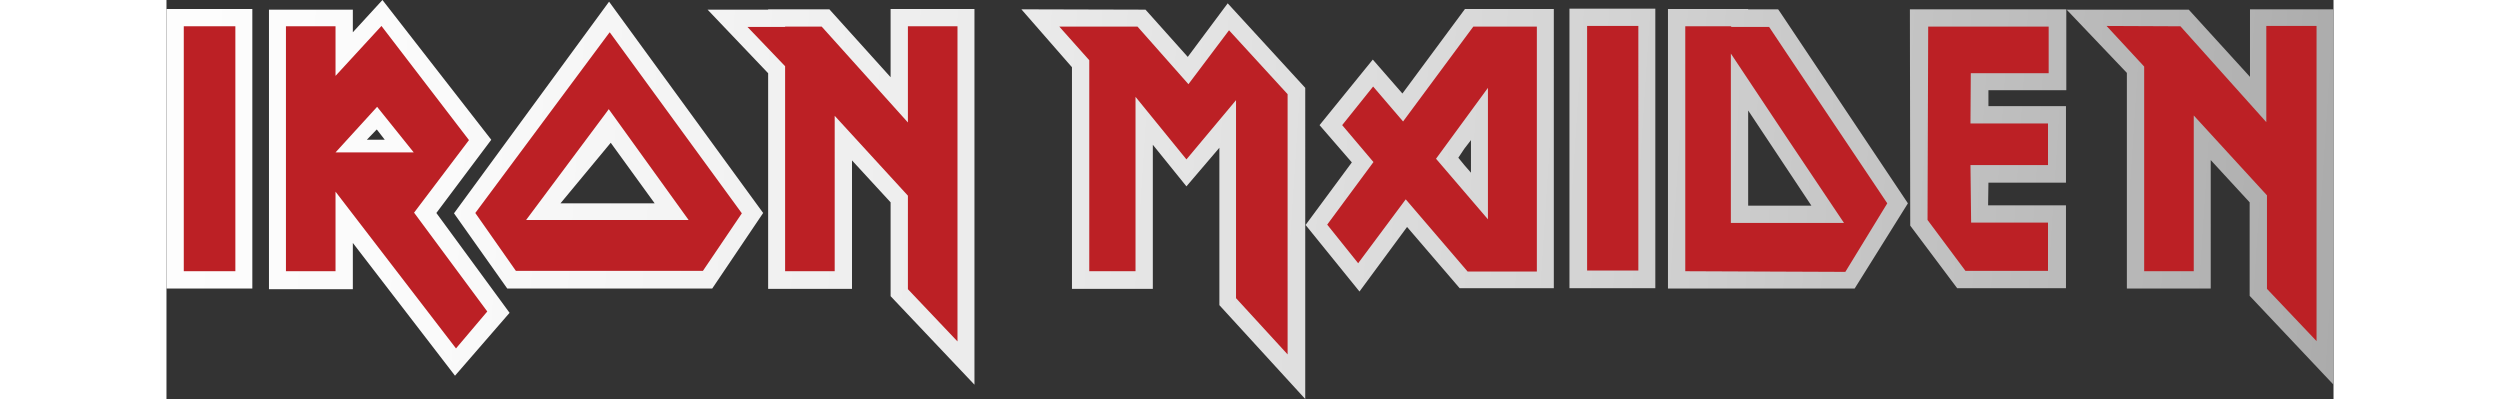 <svg viewBox="0.4 16.1 651.2 119.9" xmlns="http://www.w3.org/2000/svg" width="2500" height="399"><rect x="0.4" y="16.1" width="651.2" height="119.9" fill="#333333" stroke="none"/><linearGradient id="a" gradientUnits="userSpaceOnUse" x1="-54.75" x2="883.12" y1="46.295" y2="107.528"><stop offset="0" stop-color="#fff"/><stop offset=".149" stop-color="#fafafa"/><stop offset=".327" stop-color="#ebebeb"/><stop offset=".521" stop-color="#d3d3d3"/><stop offset=".726" stop-color="#b1b1b1"/><stop offset=".937" stop-color="#868686"/><stop offset="1" stop-color="#787878"/></linearGradient><switch><g><path d="M485.2 19.6l-.5-.7h-9v-.1h-24.1v84h56.1l16-25.6zm-9.5 58.3V49.3l19 28.6zM.4 18.8v84h25.8v-84zm421.6-.1v84h25.8v-84zM81.5 80.1l16.5-22-32.7-42-8.9 9.7V19H31.2v84h25.2V89.1L87.1 129l16.4-18.9zM63.3 55.3l.3-.3 2.4 3.1h-5.4zm70.1-38.7L86.8 80.2l16 22.6h61.6l15.3-22.7zm13.7 60.6h-28.3L133.9 59zM218 18.8v20.5l-18.4-20.4h-18.4v.1H163l18.2 19.1v64.8h25.2V64.3L218 76.9v28.2l25.2 26.6V18.8zm408.5.1v20.3L608.1 19h-36.7l18.1 19v64.8h25.2V64.2l11.7 12.7V105l25.2 26.7V18.9zm-307.2-1.8l-12 16.1L294.6 19l-37.3-.1 15.2 17.4v66.6h24.3V59.6l10.1 12.5 9.9-11.6v47.3l25.8 28.2V42.5zm71.3 1.7l-18.8 25.4-8.9-10.2-16 19.7 9.7 11.2-13.9 18.8 16.2 20 14.3-19.4 15.8 18.4h28.3V18.8zm1.8 39.4V68l-2-2.3-1.8-2.2 1.8-2.7zm178.9-15V18.9h-47l.1 65 14.1 18.8h32.7V77.8h-23.4l.1-6.8h23.3V48h-23.3v-4.8z" fill="url(#a)"/><path d="M487.4 32.3l-5.4-8.1h-11.4V24h-13.8v73.6l48.1.2 12.6-20.6zM470.5 83V32.2c11.3 17 22.6 34 34 50.9h-34zm-77.4-58.9L372 52.6l-9-10.5-9.3 11.6 9.4 11.1-13.9 18.8 9.3 11.6L372.8 76l18.6 21.7h20.8V24.1zm4.4 57.9l-15.6-18.2 15.6-21.3zM133.6 25.8l-.4.5-40 53.8 12.2 17.4h56.2l11.7-17.3zm-25.2 56.5l24.4-32.7.5-.7 24 33.3h-48.9zm523-58.4v28.9L605.6 24l-22.2-.1 11.3 12.2v61.5h14.9V50.8l22 24v28.1l14.9 15.7V23.9zM566 38.1v-14h-36.2l-.2 58.1L541 97.5h24.8V83h-23.1l-.2-17.3h23.3V53.2h-23.3l.1-15.1zM427.3 23.9v73.5h15.4V23.9zm-204.1.1v28.9l-25.9-28.8h-11v.1H175L186.3 36v61.6h14.9V50.9l22 24V103l14.9 15.7V24zm96.5 1.2l-12.2 16.2-15.3-17.3h-23.5l9 10.1v63.4h13.9V45.2L306.9 64l14.9-17.8v59.5l15.5 16.9V44.4zM74.8 80l16.5-21.8L65 23.9l-13.8 15V24H36.3v73.6h14.9V73.7l36.2 47.1 9.4-11.1zM51.2 61.9l12.5-13.7 11 13.7zM5.6 24v73.6h15.5V24z" fill="#bc2025"/></g></switch></svg>